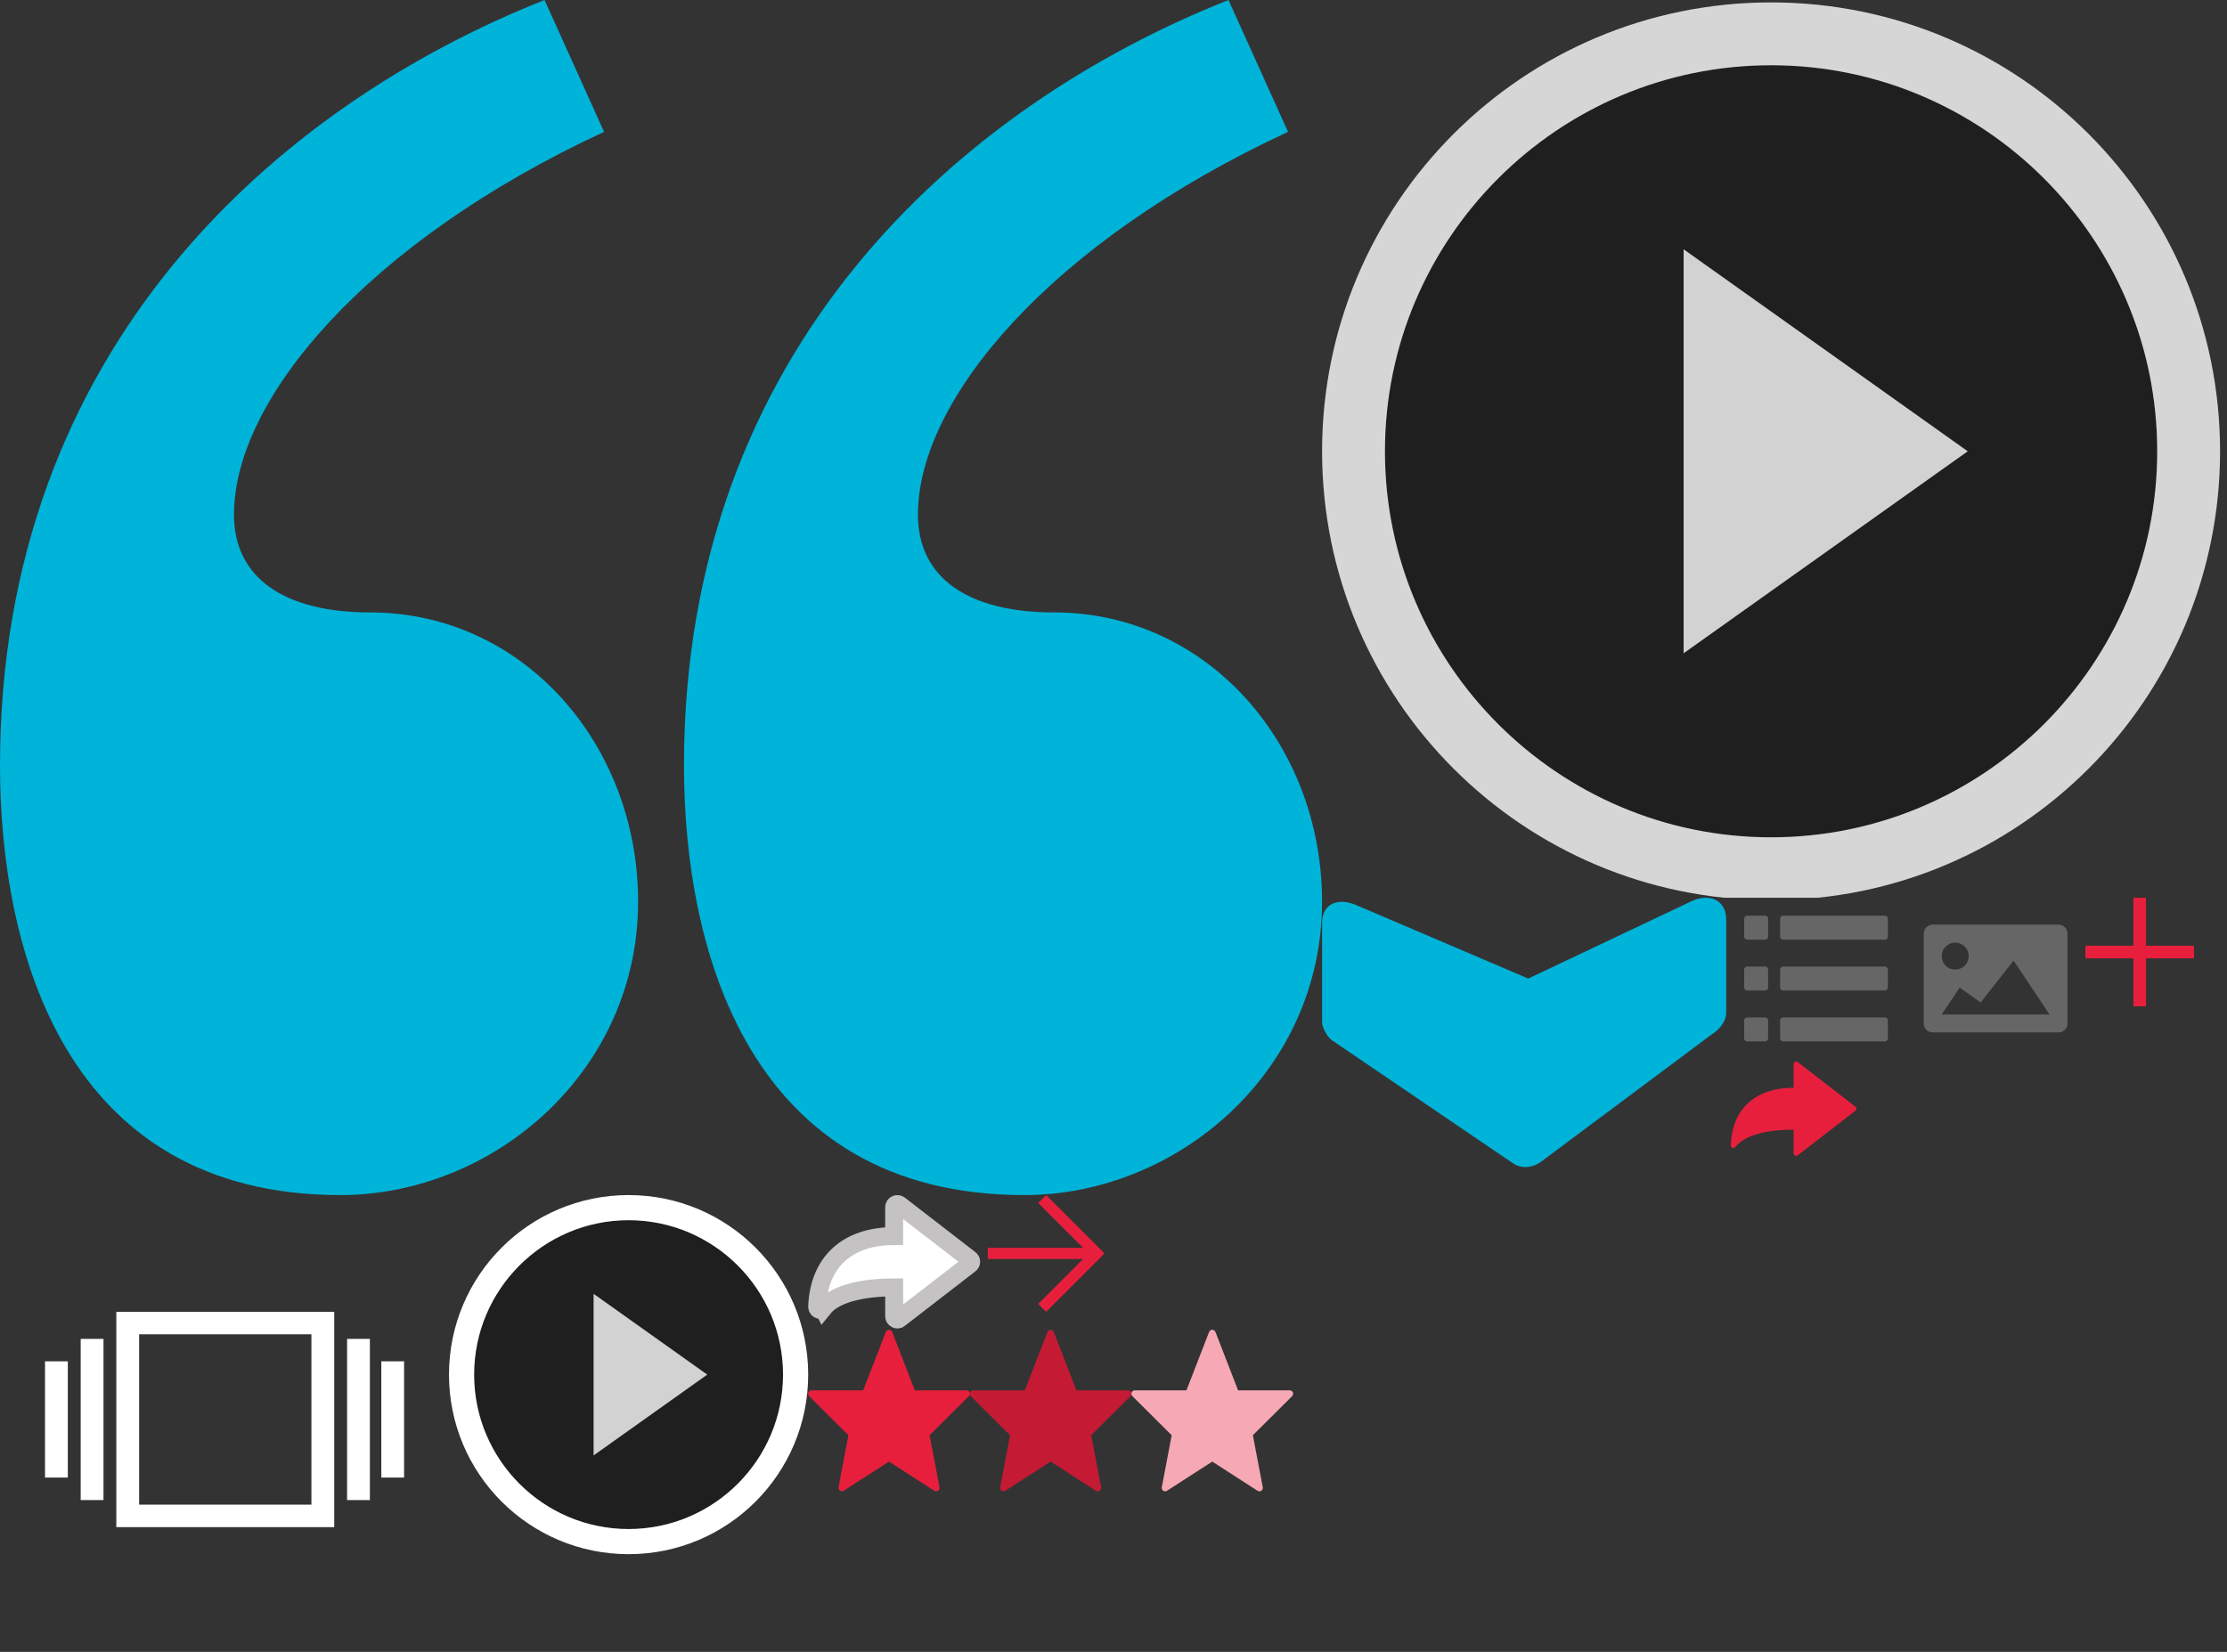<?xml version="1.0" encoding="utf-8"?><!DOCTYPE svg PUBLIC "-//W3C//DTD SVG 1.1//EN" "http://www.w3.org/Graphics/SVG/1.1/DTD/svg11.dtd"><svg width="248" height="184" viewBox="0 0 248 184" xmlns="http://www.w3.org/2000/svg" xmlns:xlink="http://www.w3.org/1999/xlink"><rect x="0" y="0" width="248" height="184" fill="#333333" stroke="none"/><svg width="13" height="13" viewBox="0 0 13 13" id="button-arrow" x="110" y="133.119"><path fill="#E71F3D" d="M13 6.5L6.5 13l-.885-.877 5-5H0V5.877h10.616l-5.002-5L6.5 0 13 6.5z"/></svg><svg width="20" height="18" viewBox="0 0 20 18" id="image" x="212.233" y="100"><path fill="#666" d="M18.002 4V14c0 .556-.443 1-1 1H2.998c-.556 0-1-.444-1-1V4c0-.557.444-1.002 1-1.002h14.004c.557 0 1 .445 1 1zM3.998 6.5c0 .833.667 1.5 1.5 1.5C6.333 8 7 7.333 7 6.5 7 5.665 6.333 5 5.5 5 4.666 5 4 5.665 4 6.5zM12 7l-3.667 4.668L6 10l-2.002 3.002h12.004L12 7z"/></svg><svg width="147.228" height="133.119" viewBox="0 0 147.228 133.119" id="large-quote"><path fill="#00B3D8" d="M114.066 133.12c17.055 0 33.16-13.74 33.16-32.69 0-17.526-12.79-32.212-29.844-32.212-9.475 0-15.16-3.79-15.16-10.896 0-12.79 14.686-30.32 41.215-42.636L136.805 0C106.96 11.843 76.167 38.847 76.167 85.272c0 20.37 7.106 47.847 37.9 47.847zm-76.167 0c17.053 0 33.16-13.74 33.16-32.69 0-17.526-12.79-32.212-29.845-32.212-9.475 0-15.16-3.79-15.16-10.896 0-12.79 14.687-30.32 41.216-42.636L60.64 0C30.793 11.843 0 38.847 0 85.272c0 20.37 7.106 47.847 37.9 47.847z"/></svg><svg width="20" height="18" viewBox="0 0 20 18" id="list" x="192.233" y="100"><path fill="#666" d="M4.667 4.333c0 .185-.148.333-.333.333h-2C2.148 4.666 2 4.52 2 4.333v-2C2 2.148 2.148 2 2.333 2h2c.185 0 .333.148.333.333v2zm0 5.667c0 .185-.148.333-.333.333h-2C2.148 10.333 2 10.185 2 10V8c0-.185.148-.333.333-.333h2c.185 0 .333.148.333.333v2zm0 5.667c0 .185-.148.333-.334.333h-2C2.148 16 2 15.852 2 15.667v-2c0-.185.148-.333.333-.333h2c.185 0 .333.148.333.333v2zM18 4.333c0 .185-.148.333-.333.333H6.333C6.148 4.666 6 4.52 6 4.333v-2C6 2.148 6.148 2 6.333 2h11.333c.186 0 .334.148.334.333v2zM18 10c0 .185-.148.333-.333.333H6.333C6.148 10.333 6 10.185 6 10V8c0-.185.148-.333.333-.333h11.333c.186 0 .334.148.334.333v2zm0 5.667c0 .185-.148.333-.333.333H6.333C6.148 16 6 15.852 6 15.667v-2c0-.185.148-.333.333-.333h11.333c.186 0 .333.148.333.333v2z"/></svg><svg width="45.005" height="29.998" viewBox="0 0 45.005 29.998" id="list-heading-arrow" x="147.228" y="100"><path fill="#00B3D8" d="M0 2.825v11.04c0 .524.52 1.576 1.04 1.97L21.142 29.5c1.038.79 2.334.526 3.112 0L43.45 15.18c.646-.394 1.555-1.313 1.555-2.365V2.433C45.005.2 43.06-.59 40.985.46L22.958 9.002 3.89.854C1.82-.064 0 .59 0 2.824"/></svg><svg width="13" height="13" viewBox="0 0 13 13" id="plus-sign" x="232.233" y="100"><title>Title Copy</title><path d="M12.094 5.344H6.75V0H5.344v5.344H0V6.75h5.344v5.344H6.75V6.75h5.344V5.344z" fill="#E71F3D" fill-rule="evenodd"/></svg><svg viewBox="0 0 18 18" width="18" height="18" id="rating-star-hover" x="108" y="148.119"><path fill="#c41a34" d="M13.52 11.75l1.105 5.814c.02.146-.042.29-.167.375-.062.04-.146.06-.208.06s-.146-.02-.208-.06L9 14.686l-5.042 3.25c-.125.084-.292.084-.417 0-.123-.082-.186-.23-.165-.375L4.48 11.75.103 7.397C0 7.292-.02 7.127.02 6.98c.063-.146.21-.23.355-.23h5.75l2.52-6.5C8.71.104 8.855 0 9 0s.292.104.354.25l2.52 6.5h5.75c.147 0 .293.083.355.23.04.145.02.312-.085.416L13.52 11.75z"/></svg><svg viewBox="0 0 18 18" width="18" height="18" id="rating-star-off" x="126" y="148.119"><path fill="#f6a9b5" d="M13.52 11.75l1.105 5.814c.02.146-.042.29-.167.375-.062.04-.146.06-.208.06s-.146-.02-.208-.06L9 14.686l-5.042 3.25c-.125.084-.292.084-.417 0-.123-.082-.186-.23-.165-.375L4.48 11.75.103 7.397C0 7.292-.02 7.127.02 6.98c.063-.146.21-.23.355-.23h5.75l2.52-6.5C8.71.104 8.855 0 9 0s.292.104.354.25l2.52 6.5h5.75c.147 0 .293.083.355.23.04.145.02.312-.085.416L13.52 11.75z"/></svg><svg viewBox="0 0 18 18" width="18" height="18" id="rating-star-on" x="90" y="148.119"><path fill="#e71f3d" d="M13.52 11.75l1.105 5.814c.02.146-.042.29-.167.375-.062.04-.146.06-.208.06s-.146-.02-.208-.06L9 14.686l-5.042 3.25c-.125.084-.292.084-.417 0-.123-.082-.186-.23-.165-.375L4.48 11.75.103 7.397C0 7.292-.02 7.127.02 6.98c.063-.146.21-.23.355-.23h5.75l2.52-6.5C8.71.104 8.855 0 9 0s.292.104.354.25l2.52 6.5h5.75c.147 0 .293.083.355.23.04.145.02.312-.085.416L13.52 11.75z"/></svg><svg width="15" height="11" viewBox="0 0 15 11" id="share-arrow" x="192.233" y="118"><path fill="#E71F3D" d="M.79 9.874H.728C.597 9.84.5 9.728.5 9.598c.146-3.954 2.625-6.433 7-6.433V.54c0-.114.065-.21.162-.26.097-.05.227-.032.308.032l6.417 4.958c.065.05.113.13.113.228s-.05.178-.113.227l-6.417 4.96c-.048.047-.113.063-.178.063-.048 0-.08-.017-.13-.032-.097-.05-.162-.146-.162-.26V7.833c-2.917 0-5.396.583-6.45 1.896-.097.097-.162.146-.26.146z"/></svg><svg width="20" height="15" viewBox="0 0 20 15" id="share-hallow-arrow" x="90" y="133.119"><title>Series Dek</title><path d="M1.675 12.606c1.29-1.608 4.327-2.322 7.9-2.322V13.5c0 .138.08.257.198.317.06.02.1.04.16.04.078 0 .157-.02.217-.08l7.86-6.073c.08-.06.14-.16.14-.278 0-.12-.06-.22-.14-.278l-7.86-6.074c-.1-.08-.258-.1-.377-.04-.12.06-.2.18-.2.318v3.216c-5.358 0-8.394 3.036-8.573 7.88 0 .158.12.297.278.337h.08c.118 0 .198-.06.317-.18z" stroke="#C4C2C3" stroke-width="2" fill="#FFF" fill-rule="evenodd"/></svg><svg width="50" height="50" viewBox="0 0 50 50" id="slideshow-icon" y="133.119"><path fill="#FFF" d="M12.953 36.988H37.22V13H12.953v23.988zm2.54-21.476H34.68V34.48H15.494V15.51zM8.985 33.97h2.54V16.017h-2.54v17.95zm29.666 0h2.538V16.017H38.65v17.95zm-33.636-2.5h2.538V18.517H5.014v12.95zm37.45-12.952v12.95H45v-12.95h-2.537z"/></svg><svg width="100" height="100" viewBox="0 0 100 100" id="video-play-button" x="147.228"><path opacity=".4" d="M50 93.268c-23.71 0-43-19.29-43-43s19.29-43 43-43 43 19.29 43 43-19.29 43-43 43z"/><path fill="#FFF" d="M40.26 27.768v45l31.64-22.5" opacity=".8"/><path opacity=".8" fill="#FFF" d="M50 .268c-27.614 0-50 22.386-50 50 0 27.615 22.386 50 50 50s50-22.385 50-50c0-27.614-22.386-50-50-50zm0 93c-23.71 0-43-19.29-43-43s19.29-43 43-43 43 19.29 43 43-19.29 43-43 43z"/></svg><svg width="40" height="40" viewBox="0 0 40 40" id="video-play-button-sm" x="50" y="133.119"><path opacity=".4" d="M20 37.2c-9.484 0-17.2-7.716-17.2-17.2S10.516 2.8 20 2.8 37.2 10.516 37.2 20 29.484 37.2 20 37.2z"/><path fill="#FFF" d="M16.104 11v18l12.656-9" opacity=".8"/><path fill="#FFF" d="M20 0C8.955 0 0 8.954 0 20s8.955 20 20 20 20-8.954 20-20S31.045 0 20 0zm0 37.2c-9.484 0-17.2-7.716-17.2-17.2S10.516 2.8 20 2.8 37.2 10.516 37.2 20 29.484 37.2 20 37.2z"/></svg></svg>